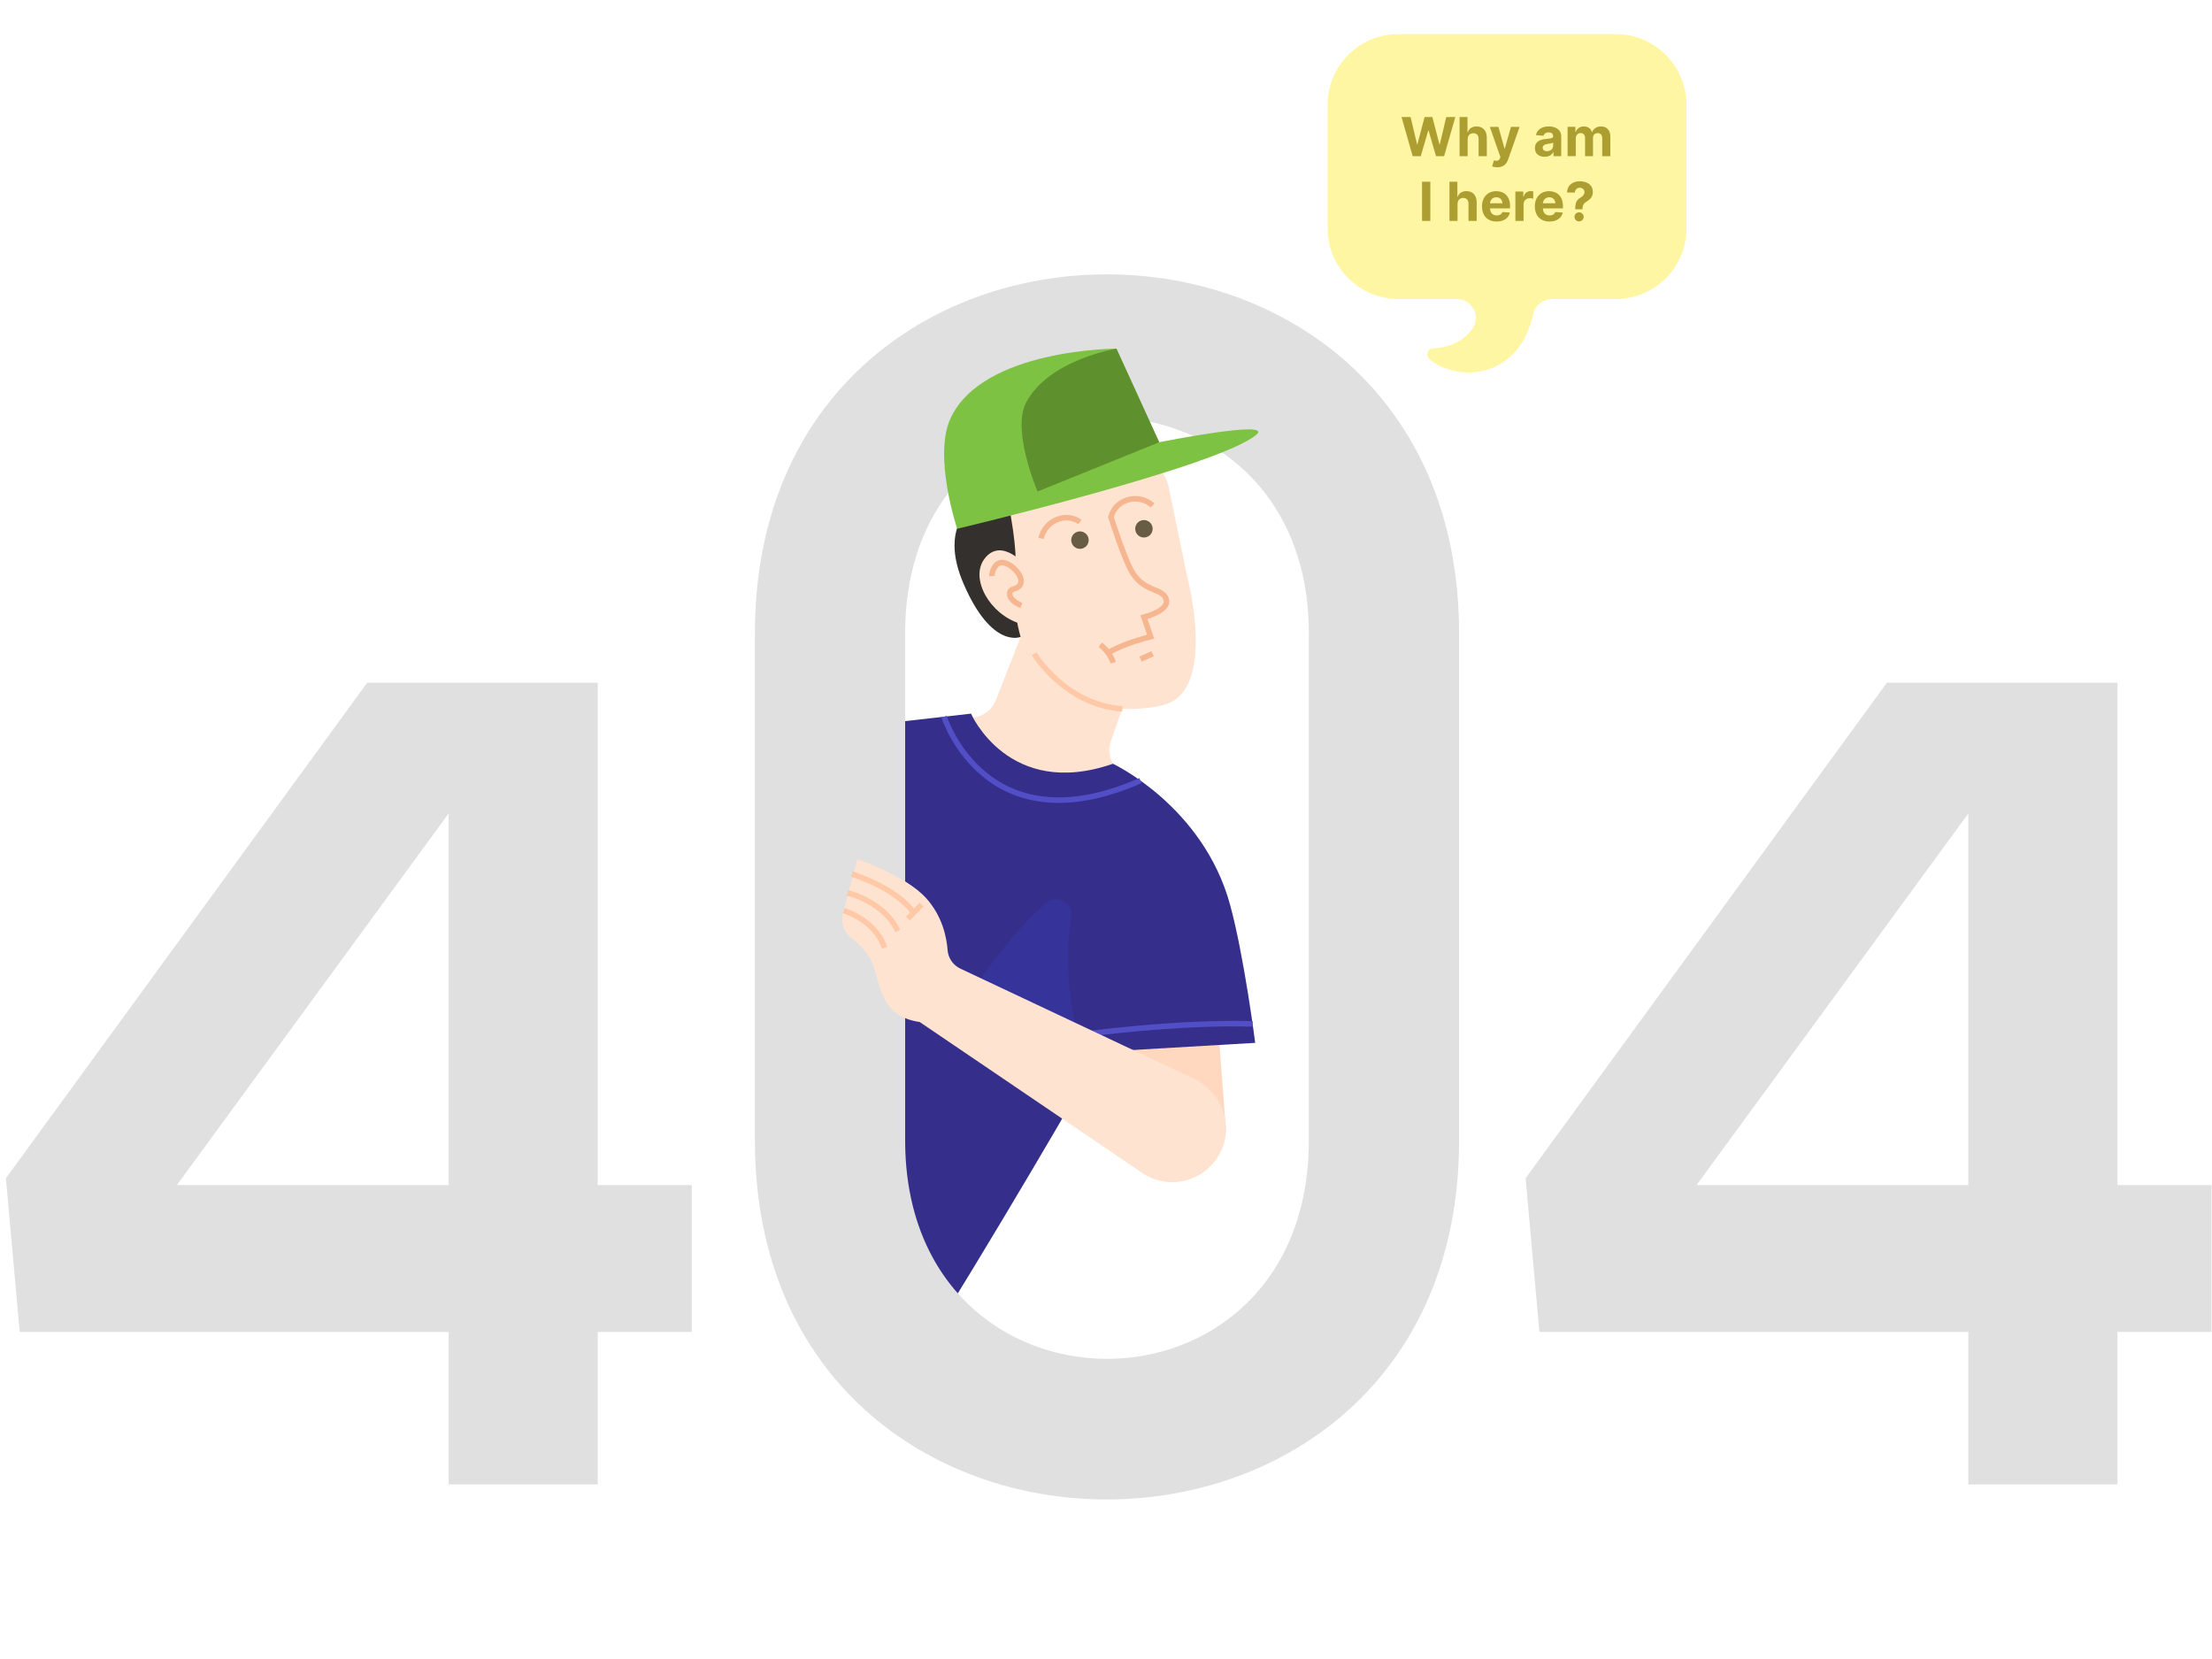 <?xml version="1.0" encoding="utf-8"?>
<!-- Generator: Adobe Illustrator 24.1.1, SVG Export Plug-In . SVG Version: 6.00 Build 0)  -->
<svg version="1.1" id="Layer_1" xmlns="http://www.w3.org/2000/svg" xmlns:xlink="http://www.w3.org/1999/xlink" x="0px" y="0px"
	 viewBox="0 0 400 300" style="enable-background:new 0 0 400 300;" xml:space="preserve">
<style type="text/css">
	.st0{fill:#FFD8BF;}
	.st1{fill:#FFE3D1;}
	.st2{fill:#362E8B;}
	.st3{fill:none;stroke:#514EC6;stroke-miterlimit:10;}
	.st4{fill:none;stroke:#F5B690;stroke-miterlimit:10;}
	.st5{fill:#695C45;}
	.st6{fill:#33302E;}
	.st7{fill:none;stroke:#FFC8A6;stroke-miterlimit:10;}
	.st8{fill:#36349B;}
	.st9{fill:#E0E0E0;}
	.st10{fill:#7DC242;}
	.st11{fill:#5E912D;}
	.st12{fill:#FFF6A3;}
	.st13{fill:#AD9E31;}
</style>
<polygon class="st0" points="220.11,183.39 221.71,204.63 204.55,204.63 202.7,184.1 "/>
<path class="st1" d="M214.68,104.24l-3.4-16.42c-0.91-3.65-4.61-5.87-8.25-4.96l-19.82,4.95c-3.65,0.91-5.87,4.61-4.96,8.25
	l6.31,19.11l-4.46,11.42c-0.67,1.71-2.22,2.93-4.04,3.17l-3.1,0.41c0,0-2.77,10.54,11.24,15.43c14.34,5.01,19.54-4.28,19.54-4.28
	l-2.01-2.5c-1.09-1.36-1.41-3.19-0.83-4.84l2.04-5.81c3.36,0.14,6.42-0.25,8.3-0.97C217.89,124.65,216.62,112,214.68,104.24z"/>
<path class="st2" d="M175.59,129.05c0,0,6.78,15.61,25.67,9.06c0,0,16.29,7.65,21.17,25.47c2.56,9.36,4.55,25,4.55,25l-27.92,1.63
	c0,0-12.94,22.77-29.08,48.94l-20.28-47.24l6.46-60.66L175.59,129.05z"/>
<path class="st3" d="M195.5,187.1c0,0,17.45-2.38,31.01-1.94"/>
<path class="st4" d="M188.26,97.37c0.34-1.6,1.5-2.98,3.16-3.52c1.42-0.47,2.75-0.23,3.87,0.53"/>
<path class="st4" d="M208.44,91.4c-1.22-1.09-2.97-1.52-4.63-0.97c-1.55,0.51-2.52,1.62-2.92,3.07c0,0,2.59,8.21,4.07,10.34
	c2.32,3.33,5.25,2.47,5.92,4.53c0.67,2.06-4.02,3.23-4.02,3.23l1.21,3.53c0,0-5.31,1.29-7.9,3.09"/>
<path class="st5" d="M208.36,95.13c0.27,0.83-0.18,1.72-1.01,1.99s-1.72-0.18-1.99-1.01c-0.27-0.83,0.18-1.72,1.01-1.99
	C207.2,93.85,208.09,94.31,208.36,95.13z"/>
<path class="st5" d="M196.79,97.18c0.27,0.83-0.18,1.72-1.01,1.99c-0.83,0.27-1.72-0.18-1.99-1.01c-0.27-0.83,0.18-1.72,1.01-1.99
	C195.63,95.9,196.52,96.35,196.79,97.18z"/>
<path class="st6" d="M182.42,91.34c0,0-0.23-4.18-4.31-1.74c-3.5,2.09-7.97,6.47-3.85,16c5.11,11.83,10.3,9.57,10.3,9.57
	s-1.48-4.89-1.06-9.04C183.92,102,183.72,98.12,182.42,91.34z"/>
<line class="st4" x1="208.44" y1="118.21" x2="206.24" y2="119.2"/>
<path class="st4" d="M198.96,116.59c0,0,1.71,1.22,2.35,3.25"/>
<path class="st7" d="M187,118.21c0,0,5.52,9.24,15.95,9.97"/>
<path class="st1" d="M185.58,102.37c0,0-4.47-5.4-7.55-1.33c-2.7,3.56,0.96,10.07,6.41,11.71L185.58,102.37z"/>
<path class="st4" d="M179.37,104.18c-0.03-0.67,0.49-2.4,1.75-2.45c1.54-0.07,3.86,2.27,3.5,3.63c-0.36,1.36-1.73,0.9-1.97,1.65
	c-0.49,1.53,2.05,2.48,2.05,2.48"/>
<path class="st3" d="M170.72,129.6c0,0,7.48,23.89,35.51,11.56"/>
<path class="st8" d="M193.71,165.82c0.39-2.43-2.38-4.14-4.32-2.64c-4.66,3.6-10.33,11.14-15.16,18.33l20.66,15.95
	c0.76-1.31,1.43-2.47,1.99-3.45v0C192.62,181.65,192.7,172.07,193.71,165.82z"/>
<g>
	<path class="st9" d="M108.09,123.46v90.84h17.01v26.55h-17.01v27.58H81.13v-27.58H3.56l-2.49-27.79l65.33-89.6H108.09z
		 M81.13,214.3v-67.2l-49.15,67.2H81.13z"/>
	<path class="st9" d="M136.51,114.55c0-86.69,127.34-86.48,127.34,0v91.66c0,86.48-127.34,86.69-127.34,0V114.55z M163.68,206.21
		c0,52.68,73,52.68,73,0v-91.66c0-51.85-73-52.47-73,0V206.21z"/>
	<path class="st9" d="M382.9,123.46v90.84h17.01v26.55H382.9v27.58h-26.96v-27.58h-77.57l-2.49-27.79l65.33-89.6H382.9z
		 M355.94,214.3v-67.2l-49.15,67.2H355.94z"/>
</g>
<g>
	<path class="st1" d="M215.8,195.02l-42.13-19.86c-1.31-0.62-2.2-1.88-2.31-3.33c-0.18-2.36-0.96-6.17-3.87-9.4
		c-3.77-4.19-12.47-7.03-12.47-7.03l-2.57,9.77c-0.44,1.66,0.16,3.42,1.53,4.46c1.41,1.08,3.09,2.69,3.83,4.64
		c1.4,3.69,1.33,9.52,8.5,10.54l40.65,27.57c5.18,3.1,11.97,0.82,14.15-4.95C222.93,202.61,220.45,197.22,215.8,195.02z"/>
	<path class="st7" d="M154.03,158.05c0,0,8.01,2.41,11.27,7.1"/>
	<path class="st7" d="M153.27,161.45c0,0,6.75,1.64,9.06,6.92"/>
	<path class="st7" d="M152.58,164.68c0,0,5.59,1.56,7.39,6.69"/>
	<line class="st7" x1="166.65" y1="163.58" x2="164.17" y2="166.11"/>
</g>
<path class="st10" d="M173.09,95.62c0,0,47.17-11.2,54.08-16.99c3.37-2.83-17.56,1.34-17.56,1.34l-7.73-16.92
	c0,0-24.2,0.01-30,12.61C168.71,82.52,173.09,95.62,173.09,95.62z"/>
<path class="st11" d="M185.58,72.74c-2.72,5.1,2.05,16.14,2.05,16.14l21.99-8.91l-7.73-16.92C201.88,63.05,189.7,65.02,185.58,72.74
	z"/>
<path class="st12" d="M292.15,6.16h-39.27c-7.08,0-12.81,5.74-12.81,12.81v22.29c0,7.08,5.74,12.81,12.81,12.81h10.57
	c2.67,0,4.35,2.96,2.91,5.21c-1.23,1.91-3.42,3.46-7.26,3.73c-0.96,0.07-1.36,1.29-0.63,1.92c4.67,4.02,16.06,4.13,18.81-8.2
	c0.35-1.57,1.8-2.65,3.41-2.65h11.47c7.08,0,12.81-5.74,12.81-12.81V18.97C304.96,11.9,299.22,6.16,292.15,6.16z"/>
<g>
	<path class="st13" d="M253.44,21.16h1.64l1.17,4.93h0.06l1.3-4.93h1.4l1.29,4.94h0.06l1.17-4.94h1.64l-2.03,7.09h-1.46l-1.35-4.64
		h-0.06l-1.35,4.64h-1.46L253.44,21.16z"/>
	<path class="st13" d="M265.42,28.25h-1.48v-7.09h1.43v2.71h0.06c0.24-0.63,0.78-1.01,1.59-1.01c1.11,0,1.84,0.76,1.84,2v3.39h-1.48
		v-3.12c0-0.65-0.35-1.04-0.95-1.04c-0.6,0-1.02,0.4-1.03,1.09V28.25z"/>
	<path class="st13" d="M269.82,30.09l0.33-1.1c0.52,0.16,0.88,0.13,1.08-0.35l0.09-0.23l-1.91-5.47h1.55l1.1,3.91h0.06l1.11-3.91
		l1.56,0.01l-2.07,5.89c-0.3,0.85-0.88,1.41-1.98,1.41C270.37,30.24,270.03,30.18,269.82,30.09z"/>
	<path class="st13" d="M277.56,26.77c0-1.19,0.95-1.54,2-1.64c0.92-0.09,1.29-0.13,1.29-0.48v-0.02c0-0.44-0.29-0.69-0.79-0.69
		c-0.53,0-0.85,0.26-0.95,0.61l-1.37-0.11c0.2-0.97,1.04-1.58,2.32-1.58c1.18,0,2.26,0.53,2.26,1.8v3.59h-1.4v-0.74h-0.04
		c-0.26,0.5-0.77,0.84-1.56,0.84C278.31,28.35,277.56,27.82,277.56,26.77z M280.86,26.35v-0.56c-0.18,0.12-0.7,0.19-1.03,0.24
		c-0.52,0.07-0.86,0.28-0.86,0.69c0,0.41,0.33,0.62,0.78,0.62C280.4,27.34,280.86,26.91,280.86,26.35z"/>
	<path class="st13" d="M283.47,22.93h1.41v0.94h0.06c0.22-0.63,0.77-1.01,1.48-1.01c0.73,0,1.27,0.39,1.44,1.01h0.06
		c0.22-0.61,0.82-1.01,1.6-1.01c0.99,0,1.68,0.66,1.68,1.81v3.58h-1.47v-3.29c0-0.59-0.35-0.89-0.82-0.89
		c-0.54,0-0.85,0.37-0.85,0.92v3.25h-1.43v-3.32c0-0.52-0.33-0.86-0.81-0.86c-0.49,0-0.87,0.39-0.87,0.98v3.19h-1.48V22.93z"/>
	<path class="st13" d="M258.65,39.95h-1.5v-7.09h1.5V39.95z"/>
	<path class="st13" d="M263.59,39.95h-1.48v-7.09h1.43v2.71h0.06c0.24-0.63,0.78-1.01,1.59-1.01c1.11,0,1.84,0.76,1.84,2v3.39h-1.48
		v-3.12c0-0.65-0.35-1.04-0.95-1.04c-0.6,0-1.02,0.4-1.03,1.09V39.95z"/>
	<path class="st13" d="M267.99,37.32c0-1.64,1.01-2.75,2.58-2.75c1.41,0,2.5,0.89,2.5,2.7v0.41h-3.62v0c0,0.79,0.47,1.28,1.21,1.28
		c0.49,0,0.87-0.21,1.02-0.62l1.36,0.09c-0.21,0.99-1.09,1.63-2.41,1.63C268.99,40.06,267.99,39,267.99,37.32z M271.68,36.76
		c0-0.63-0.45-1.09-1.09-1.09c-0.65,0-1.12,0.48-1.15,1.09H271.68z"/>
	<path class="st13" d="M274.03,34.63h1.43v0.93h0.06c0.19-0.66,0.68-1,1.28-1c0.15,0,0.33,0.02,0.46,0.05v1.31
		c-0.14-0.04-0.42-0.08-0.62-0.08c-0.65,0-1.13,0.45-1.13,1.1v3.01h-1.48V34.63z"/>
	<path class="st13" d="M277.55,37.32c0-1.64,1.01-2.75,2.58-2.75c1.41,0,2.5,0.89,2.5,2.7v0.41h-3.62v0c0,0.79,0.47,1.28,1.21,1.28
		c0.49,0,0.87-0.21,1.02-0.62l1.36,0.09c-0.21,0.99-1.09,1.63-2.41,1.63C278.56,40.06,277.55,39,277.55,37.32z M281.25,36.76
		c0-0.63-0.45-1.09-1.09-1.09c-0.65,0-1.12,0.48-1.15,1.09H281.25z"/>
	<path class="st13" d="M284.86,37.71c0-1.21,0.33-1.58,0.91-1.95c0.43-0.27,0.75-0.57,0.75-1.02c0-0.48-0.38-0.79-0.84-0.79
		c-0.45,0-0.87,0.3-0.89,0.87h-1.41c0.03-1.39,1.06-2.04,2.31-2.04c1.38,0,2.35,0.71,2.35,1.92c0,0.81-0.42,1.32-1.07,1.71
		c-0.55,0.33-0.79,0.64-0.8,1.32v0.12h-1.31V37.71z M284.72,39.21c0-0.45,0.37-0.82,0.83-0.82c0.44,0,0.83,0.37,0.83,0.82
		c0,0.46-0.39,0.83-0.83,0.83C285.09,40.04,284.71,39.67,284.72,39.21z"/>
</g>
</svg>
